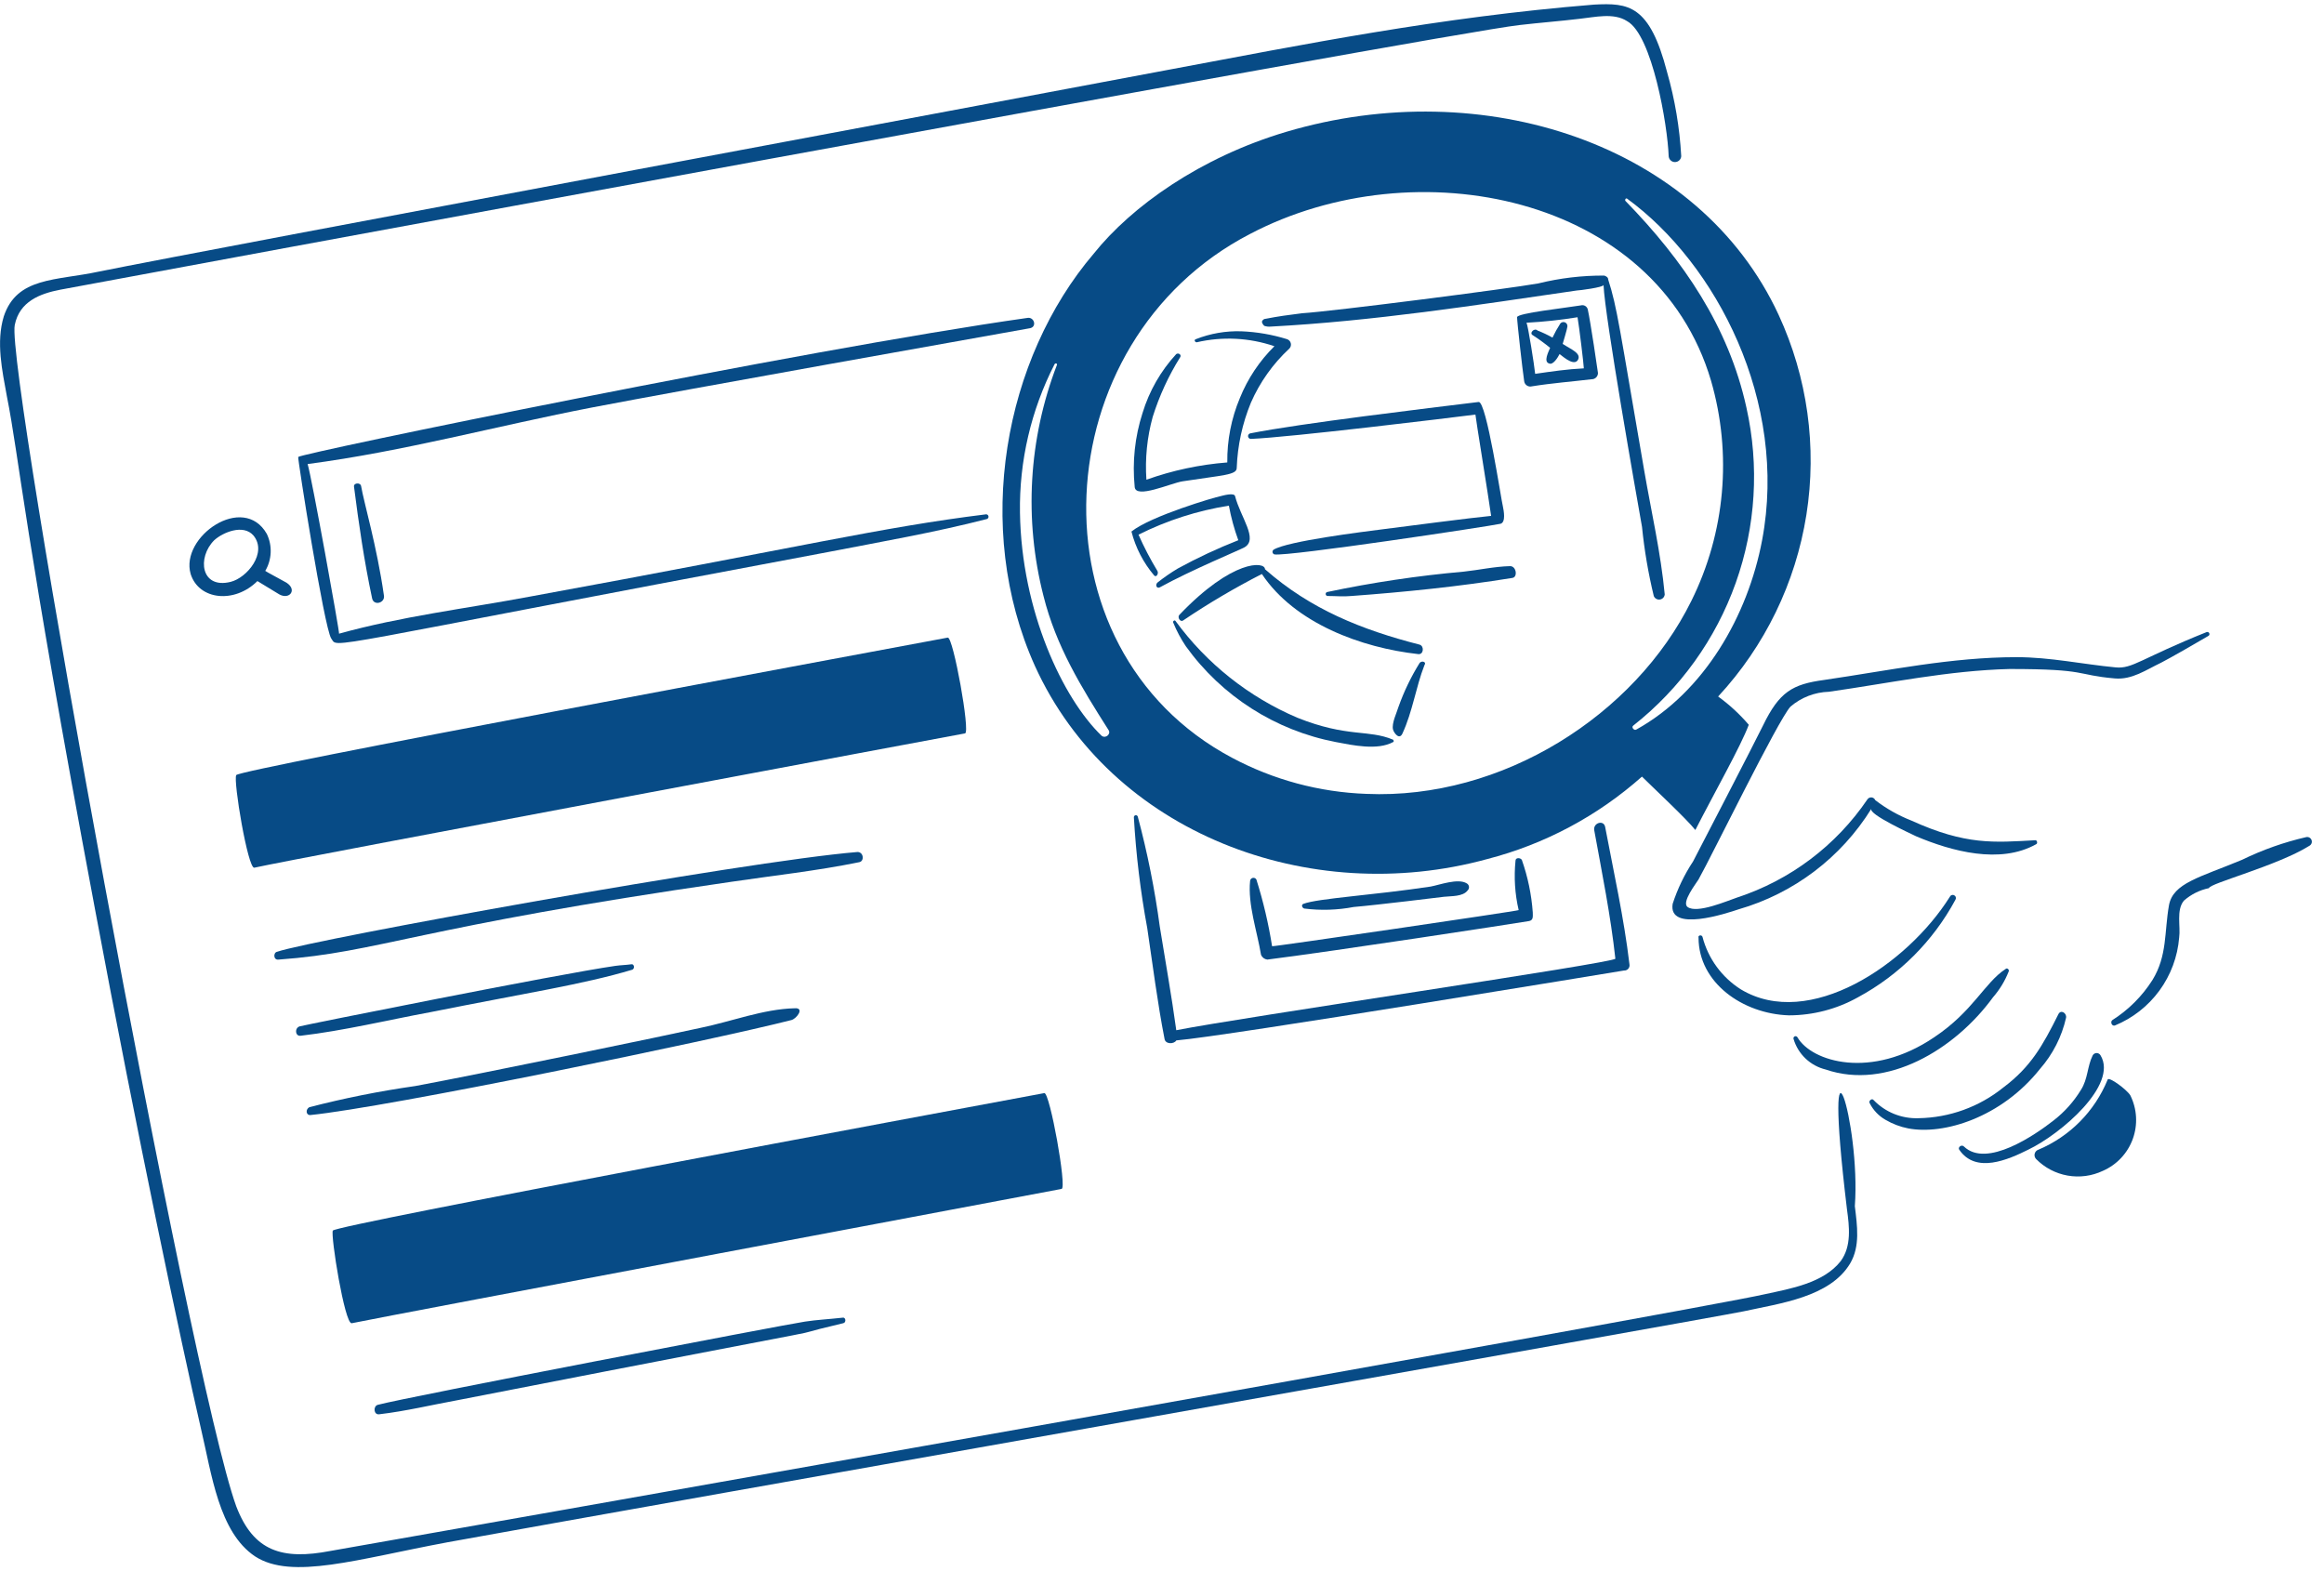 <svg width="176" height="119" viewBox="0 0 176 119" fill="none" xmlns="http://www.w3.org/2000/svg">
<path d="M97.406 9.985C90.895 11.92 85.696 15.627 82.835 19.204C76.056 27.146 73.656 39.944 78.374 50.428C84.126 63.097 99.156 68.758 112.631 65.059C116.978 63.938 120.994 61.797 124.348 58.814C125.002 59.468 127.797 62.085 128.391 62.858C129.82 60.063 131.842 56.495 132.437 54.889C131.751 54.086 130.972 53.368 130.117 52.748C133.659 48.926 135.984 44.138 136.8 38.991C137.615 33.845 136.883 28.572 134.697 23.843C128.684 10.858 112.309 5.561 97.406 9.985ZM133.447 40.912C132.365 46.645 129.062 52.395 123.931 55.245C123.753 55.365 123.515 55.067 123.694 54.948C127.247 52.149 129.936 48.402 131.452 44.14C132.967 39.878 133.247 35.275 132.258 30.861C130.911 24.733 127.475 19.711 123.099 15.219C123.039 15.16 123.099 14.981 123.218 15.04C129.973 19.965 135.43 30.41 133.447 40.912ZM77.244 38.83C77.182 34.925 78.081 31.065 79.861 27.588C79.92 27.47 80.099 27.529 80.039 27.648C77.895 33.23 77.54 39.342 79.025 45.134C79.977 48.941 81.882 52.033 83.962 55.304C84.14 55.602 83.724 55.958 83.426 55.721C80.5 52.904 77.356 46.286 77.244 38.83ZM103.473 60.122C99.918 59.995 96.44 59.06 93.302 57.386C77.754 49.126 79.004 25.825 94.67 17.717C107.164 11.157 125.427 14.738 129.581 28.839C131.185 34.382 130.655 40.324 128.095 45.495C123.822 54.164 113.761 60.575 103.473 60.122Z" fill="#074B86"/>
<path d="M139.874 91.585C140.053 92.893 140.231 94.38 139.398 95.51C138.09 97.176 135.592 97.592 133.685 98.008C128.502 99.206 27.226 117.083 25.024 117.457C21.386 118.156 19.196 117.503 17.887 114.067C14.349 104.268 0.433 28.028 1.117 24.616C1.473 22.832 3.02 22.237 4.566 21.939C6.707 21.524 109.243 2.551 115.071 1.897C116.617 1.718 118.164 1.599 119.65 1.421C120.78 1.302 122.208 0.945 123.219 1.599C125.125 2.64 126.293 9.506 126.371 11.827C126.379 11.948 126.432 12.062 126.521 12.145C126.609 12.228 126.726 12.274 126.847 12.274C126.968 12.274 127.085 12.228 127.173 12.145C127.261 12.062 127.315 11.948 127.322 11.827C127.203 9.673 126.844 7.538 126.251 5.464C124.927 0.356 123.33 0.211 120.723 0.349C108.934 1.304 98.752 3.367 88.487 5.285C81.29 6.652 15.691 18.905 7.482 20.57C4.216 21.27 1.284 20.966 0.287 23.96C-0.309 25.923 0.167 28.063 0.523 30.026C1.458 34.697 1.786 40.063 7.185 68.804C10.397 85.995 13.727 101.737 15.214 108.177C16.03 111.617 16.569 116.039 19.318 117.87C22.097 119.677 27.049 118.075 33.889 116.801C48.282 114.184 129.465 99.846 132.024 99.315C134.827 98.701 138.586 98.235 140.113 95.687C140.886 94.378 140.648 92.831 140.47 91.345C140.933 85.058 137.947 75.6 139.874 91.585Z" fill="#074B86"/>
<path d="M44.829 30.861C51.908 29.499 74.031 25.568 78.016 24.854C78.552 24.735 78.313 23.962 77.778 24.081C60.702 26.5 22.721 34.339 22.583 34.608C22.524 34.668 24.546 47.514 25.081 48.347C25.692 49.132 23.238 49.209 62.729 41.804C66.714 41.031 70.818 40.318 74.743 39.306C74.783 39.291 74.817 39.263 74.838 39.226C74.859 39.189 74.867 39.145 74.86 39.103C74.853 39.061 74.831 39.023 74.799 38.995C74.767 38.967 74.726 38.951 74.683 38.95C66.643 39.946 60.876 41.389 40.069 45.194C35.311 46.086 30.375 46.682 25.677 47.99C25.736 47.93 23.595 36.095 23.297 35.143C30.555 34.192 37.693 32.235 44.829 30.861Z" fill="#074B86"/>
<path d="M27.347 36.809C27.287 36.512 26.751 36.571 26.811 36.868C27.168 39.664 27.584 42.519 28.18 45.313C28.299 45.909 29.193 45.671 29.072 45.076C28.54 41.355 27.555 38.055 27.347 36.809Z" fill="#074B86"/>
<path d="M19.259 65.713C22.16 65.055 72.727 55.602 73.084 55.542C73.5 55.484 72.191 48.227 71.776 48.287C63.806 49.773 18.07 58.278 17.891 58.699C17.649 59.111 18.777 65.821 19.259 65.713Z" fill="#074B86"/>
<path d="M80.398 90.039C80.814 89.979 79.506 82.722 79.089 82.783C71.12 84.269 25.384 92.774 25.205 93.196C25.027 93.552 26.097 100.272 26.633 100.213C29.49 99.614 80.101 90.099 80.398 90.039Z" fill="#074B86"/>
<path d="M133.513 54.949C132.939 56.132 128.529 64.65 128.219 65.238C127.562 66.234 127.042 67.314 126.673 68.449C126.315 70.65 130.776 69.163 131.668 68.865C135.846 67.66 139.428 64.947 141.72 61.252C141.481 61.669 144.753 63.156 145.11 63.334C147.782 64.465 151.474 65.475 154.21 63.929C154.328 63.869 154.268 63.632 154.151 63.632C151.018 63.806 148.88 64.02 144.752 62.144C143.772 61.76 142.851 61.24 142.017 60.598C141.993 60.541 141.955 60.492 141.906 60.456C141.856 60.419 141.798 60.396 141.737 60.39C141.676 60.384 141.614 60.395 141.559 60.421C141.503 60.447 141.456 60.488 141.422 60.539C139.045 64.042 135.572 66.657 131.549 67.974C130.835 68.211 128.516 69.222 127.801 68.687C127.326 68.33 128.456 66.903 128.631 66.605C129.608 64.876 134.632 54.575 135.59 53.52C136.402 52.82 137.431 52.421 138.503 52.39C143.083 51.736 147.544 50.784 152.182 50.665C158.201 50.665 157.148 51.117 160.153 51.379C161.461 51.498 162.531 50.725 163.662 50.189C164.256 49.892 166.635 48.524 167.23 48.168C167.268 48.151 167.298 48.12 167.314 48.082C167.329 48.043 167.33 48 167.314 47.962C167.299 47.923 167.269 47.892 167.231 47.875C167.193 47.858 167.15 47.856 167.111 47.87C162.149 49.855 161.502 50.675 160.212 50.542C157.714 50.305 155.276 49.769 152.719 49.769C147.781 49.769 143.024 50.783 138.147 51.494C135.737 51.82 134.752 52.394 133.513 54.949Z" fill="#074B86"/>
<path d="M148.081 68.152C148.1 68.125 148.113 68.094 148.12 68.061C148.126 68.028 148.125 67.994 148.118 67.962C148.111 67.929 148.096 67.898 148.077 67.872C148.057 67.845 148.031 67.823 148.002 67.806C147.973 67.79 147.941 67.779 147.908 67.776C147.875 67.772 147.841 67.776 147.809 67.786C147.778 67.797 147.748 67.813 147.724 67.835C147.699 67.858 147.679 67.885 147.665 67.915C144.424 73.075 137.004 78.028 131.844 74.932C130.402 74.022 129.361 72.598 128.931 70.948C128.871 70.769 128.573 70.829 128.633 71.008C128.633 74.425 131.973 76.78 135.473 76.895C137.306 76.893 139.108 76.423 140.707 75.527C143.832 73.841 146.395 71.277 148.081 68.152Z" fill="#074B86"/>
<path d="M138.266 80.998C142.88 82.582 148.041 79.501 150.934 75.526C151.441 74.946 151.843 74.282 152.124 73.564C152.182 73.445 152.005 73.266 151.885 73.386C150.297 74.413 149.432 76.589 146.473 78.559C141.709 81.784 137.2 80.415 136.124 78.559C136.106 78.524 136.075 78.496 136.037 78.483C136 78.469 135.958 78.469 135.921 78.484C135.884 78.499 135.854 78.528 135.837 78.563C135.819 78.599 135.816 78.64 135.827 78.679C135.994 79.245 136.308 79.757 136.736 80.165C137.164 80.572 137.692 80.859 138.266 80.998Z" fill="#074B86"/>
<path d="M154.504 80.938C155.469 79.833 156.144 78.504 156.467 77.073C156.525 76.716 156.05 76.419 155.871 76.835C154.705 79.168 153.804 80.797 151.708 82.364C149.886 83.832 147.625 84.649 145.285 84.684C144.655 84.707 144.028 84.596 143.444 84.361C142.86 84.125 142.332 83.769 141.895 83.316C141.776 83.137 141.479 83.376 141.598 83.553C141.864 84.077 142.277 84.512 142.787 84.803C143.321 85.117 143.904 85.338 144.512 85.457C147.176 85.966 151.555 84.657 154.504 80.938Z" fill="#074B86"/>
<path d="M159.079 79.928C159.05 79.874 159.007 79.829 158.954 79.798C158.902 79.766 158.842 79.75 158.781 79.75C158.72 79.75 158.66 79.766 158.607 79.798C158.555 79.829 158.512 79.874 158.483 79.928C158.067 80.758 158.127 81.712 157.591 82.544C157.045 83.438 156.339 84.224 155.51 84.864C154.142 85.934 150.455 88.492 148.73 86.826C148.551 86.649 148.254 86.886 148.373 87.065C149.622 88.908 152.059 87.838 153.607 87.065C156.061 85.89 160.424 82.164 159.079 79.928Z" fill="#074B86"/>
<path d="M161.336 82.961C161.1 82.544 159.671 81.474 159.612 81.772C158.637 84.16 156.755 86.063 154.378 87.066C154.308 87.088 154.244 87.127 154.194 87.181C154.143 87.235 154.107 87.301 154.089 87.372C154.071 87.444 154.072 87.519 154.091 87.59C154.111 87.661 154.148 87.726 154.199 87.779C154.846 88.433 155.679 88.87 156.585 89.03C157.49 89.19 158.423 89.064 159.254 88.671C159.775 88.443 160.244 88.112 160.633 87.698C161.022 87.284 161.323 86.795 161.517 86.262C161.712 85.728 161.796 85.16 161.765 84.593C161.734 84.026 161.588 83.471 161.336 82.961Z" fill="#074B86"/>
<path d="M174.664 63.394C172.978 63.781 171.342 64.359 169.787 65.118C166.59 66.451 164.563 66.869 164.258 68.568C163.901 70.595 164.139 72.376 163.009 74.218C162.234 75.44 161.198 76.476 159.976 77.252C159.799 77.371 159.916 77.728 160.155 77.667C161.503 77.115 162.672 76.201 163.533 75.025C164.394 73.85 164.912 72.459 165.031 71.007C165.151 70.178 164.794 68.926 165.388 68.211C165.928 67.733 166.585 67.405 167.292 67.26C167.292 66.91 172.474 65.569 174.904 64.048C174.976 64.007 175.031 63.941 175.059 63.863C175.087 63.784 175.087 63.699 175.058 63.621C175.03 63.543 174.975 63.477 174.903 63.436C174.831 63.394 174.746 63.38 174.664 63.394Z" fill="#074B86"/>
<path d="M89.555 36.452C92.633 35.976 93.659 35.978 93.659 35.438C93.721 33.743 94.084 32.071 94.73 30.502C95.409 28.948 96.401 27.551 97.644 26.398C97.696 26.345 97.733 26.28 97.752 26.209C97.771 26.138 97.772 26.063 97.754 25.992C97.736 25.92 97.7 25.854 97.65 25.801C97.599 25.747 97.536 25.707 97.466 25.685C96.346 25.338 95.187 25.138 94.016 25.09C92.837 25.051 91.663 25.254 90.566 25.685C90.388 25.744 90.508 25.923 90.626 25.923C92.578 25.47 94.618 25.573 96.514 26.22C95.383 27.336 94.492 28.672 93.897 30.146C93.249 31.689 92.925 33.349 92.945 35.022C90.854 35.184 88.794 35.624 86.819 36.33C86.709 34.729 86.87 33.121 87.296 31.573C87.795 29.984 88.494 28.465 89.377 27.052C89.496 26.874 89.257 26.696 89.08 26.814C87.903 28.091 87.03 29.617 86.526 31.278C85.945 33.081 85.743 34.984 85.932 36.869C85.987 37.82 88.666 36.59 89.555 36.452Z" fill="#074B86"/>
<path d="M105.501 56.019C103.615 55.224 102.046 55.874 98.245 54.353C94.572 52.788 91.388 50.261 89.031 47.038C88.971 46.919 88.792 47.038 88.852 47.157C89.109 47.782 89.428 48.38 89.804 48.941C92.522 52.724 96.587 55.321 101.163 56.197C102.412 56.435 104.315 56.851 105.505 56.197C105.561 56.197 105.561 56.078 105.501 56.019Z" fill="#074B86"/>
<path d="M94.25 41.448C95.31 40.835 93.953 39.188 93.536 37.582C93.477 37.285 92.644 37.522 92.406 37.582C92.049 37.641 87.173 39.069 85.686 40.254C86.001 41.481 86.591 42.62 87.41 43.586C87.588 43.763 87.767 43.407 87.647 43.229C87.114 42.348 86.637 41.434 86.221 40.492C88.376 39.413 90.684 38.672 93.065 38.295C93.23 39.186 93.468 40.061 93.778 40.912C92.208 41.53 90.678 42.245 89.198 43.054C88.659 43.376 88.143 43.734 87.651 44.124C87.473 44.302 87.592 44.6 87.835 44.481C90.208 43.173 93.95 41.626 94.25 41.448Z" fill="#074B86"/>
<path d="M89.318 46.562C89.14 46.741 89.378 47.157 89.615 46.979C91.526 45.691 93.512 44.52 95.563 43.47C98.061 47.217 103.119 49.061 107.399 49.536C107.814 49.596 107.874 48.942 107.518 48.823C103.116 47.692 99.25 46.146 95.8 43.11C95.8 42.506 93.346 42.339 89.318 46.562Z" fill="#074B86"/>
<path d="M107.518 50.195C106.865 51.245 106.326 52.362 105.912 53.526C105.793 53.942 105.377 54.775 105.496 55.251C105.556 55.488 105.972 56.08 106.21 55.548C106.983 53.883 107.223 52.039 107.875 50.374C108.054 50.131 107.696 50.011 107.518 50.195Z" fill="#074B86"/>
<path d="M125.243 45.136C125.278 45.226 125.343 45.301 125.427 45.35C125.511 45.399 125.608 45.418 125.704 45.404C125.8 45.391 125.889 45.345 125.956 45.275C126.022 45.204 126.063 45.113 126.072 45.017C125.775 41.864 125.058 38.772 124.526 35.679C122.631 24.729 122.476 23.3 121.79 21.167C121.79 21.006 121.645 20.921 121.493 20.87C119.81 20.862 118.132 21.061 116.497 21.464C114.223 21.871 100.889 23.584 98.595 23.724C97.644 23.843 96.752 23.962 95.86 24.141C95.814 24.142 95.769 24.153 95.727 24.173C95.686 24.194 95.65 24.223 95.621 24.26C95.503 24.379 95.621 24.557 95.74 24.675C95.893 24.729 96.055 24.749 96.216 24.735C104.007 24.319 111.68 23.129 119.411 22C119.59 22 121.438 21.762 121.438 21.583C121.537 23.994 123.932 37.536 124.352 39.902C124.529 41.665 124.826 43.413 125.243 45.136Z" fill="#074B86"/>
<path d="M120.243 23.427C120.229 23.372 120.203 23.32 120.168 23.275C120.133 23.23 120.089 23.192 120.039 23.164C119.989 23.136 119.933 23.119 119.876 23.113C119.819 23.107 119.762 23.113 119.707 23.13C118.567 23.32 114.891 23.714 114.891 24.023C114.891 24.379 115.306 28.067 115.425 28.84C115.43 28.909 115.45 28.977 115.484 29.037C115.519 29.098 115.566 29.15 115.623 29.19C115.68 29.23 115.745 29.256 115.814 29.268C115.882 29.28 115.953 29.276 116.019 29.257C117.507 29.018 119.054 28.899 120.54 28.721C120.603 28.722 120.665 28.71 120.723 28.687C120.782 28.663 120.834 28.628 120.879 28.584C120.923 28.539 120.958 28.486 120.982 28.428C121.006 28.37 121.017 28.308 121.016 28.245C121.016 28.186 120.434 24.257 120.243 23.427ZM115.604 24.441C116.899 24.372 118.189 24.234 119.469 24.026C119.588 24.68 119.946 27.653 119.946 27.896C118.696 27.956 117.507 28.133 116.26 28.312C116.195 27.651 115.723 24.677 115.604 24.438V24.441Z" fill="#074B86"/>
<path d="M117.393 26.342C117.274 26.638 116.859 27.412 117.333 27.531C117.631 27.65 117.987 27.055 118.106 26.817C118.167 26.817 119.12 27.769 119.475 27.293C119.827 26.765 118.955 26.451 118.345 26.044C118.345 26.044 118.701 24.854 118.701 24.736C118.711 24.67 118.698 24.603 118.666 24.546C118.634 24.488 118.584 24.442 118.524 24.415C118.464 24.388 118.396 24.382 118.332 24.397C118.267 24.412 118.209 24.447 118.167 24.498C117.946 24.841 117.747 25.199 117.572 25.569C117.209 25.363 116.831 25.183 116.441 25.033C116.201 24.79 115.78 25.238 116.085 25.39C116.538 25.684 116.974 26.001 117.393 26.342Z" fill="#074B86"/>
<path d="M111.974 30.444C108.161 30.911 98.457 32.066 94.667 32.823C94.618 32.838 94.576 32.87 94.549 32.913C94.522 32.956 94.511 33.007 94.518 33.057C94.525 33.108 94.55 33.154 94.588 33.187C94.627 33.221 94.676 33.239 94.727 33.24C97.744 33.115 109.86 31.636 111.736 31.397C111.736 31.576 112.749 37.761 112.925 39.069C111.617 39.189 106.145 39.898 104.718 40.083C103.29 40.267 97.521 40.975 96.451 41.629C96.42 41.651 96.397 41.681 96.383 41.716C96.369 41.751 96.365 41.789 96.371 41.826C96.377 41.862 96.394 41.897 96.418 41.925C96.443 41.953 96.475 41.974 96.51 41.986C97.524 42.164 112.866 39.845 113.639 39.666C114.056 39.547 113.877 38.653 113.817 38.358C113.698 37.939 112.569 30.325 111.974 30.444Z" fill="#074B86"/>
<path d="M114.357 42.875C113.166 42.905 111.979 43.173 110.848 43.292C107.37 43.599 103.915 44.116 100.499 44.838C100.464 44.85 100.434 44.874 100.415 44.907C100.396 44.939 100.39 44.977 100.398 45.013C100.405 45.05 100.425 45.083 100.455 45.105C100.485 45.128 100.522 45.139 100.559 45.136C101.153 45.136 101.749 45.195 102.343 45.136C106.387 44.838 110.491 44.422 114.536 43.767C114.954 43.708 114.835 42.863 114.357 42.875Z" fill="#074B86"/>
<path d="M89.081 78.022C88.725 75.405 88.252 72.788 87.832 70.171C87.455 67.363 86.898 64.582 86.166 61.845C86.156 61.809 86.132 61.778 86.099 61.759C86.067 61.74 86.028 61.733 85.992 61.74C85.955 61.748 85.922 61.769 85.899 61.799C85.877 61.829 85.866 61.867 85.87 61.904C86.031 64.718 86.37 67.518 86.883 70.289C87.3 73.085 87.656 75.94 88.192 78.674C88.251 79.091 88.905 79.091 89.084 78.793C92.805 78.492 122.89 73.515 122.984 73.5C123.045 73.504 123.107 73.495 123.164 73.471C123.22 73.448 123.271 73.412 123.311 73.366C123.352 73.32 123.381 73.265 123.396 73.206C123.412 73.146 123.413 73.084 123.401 73.024C122.984 69.515 122.211 66.065 121.558 62.612C121.439 62.076 120.666 62.314 120.729 62.849C121.323 66.121 121.977 69.332 122.334 72.603C122.327 72.92 93.933 77.054 89.081 78.022Z" fill="#074B86"/>
<path d="M95.147 66.605C95.119 66.558 95.076 66.52 95.026 66.499C94.975 66.478 94.918 66.474 94.865 66.487C94.811 66.5 94.763 66.531 94.728 66.573C94.694 66.616 94.673 66.669 94.671 66.724C94.492 68.509 95.206 70.53 95.5 72.315C95.541 72.411 95.607 72.495 95.691 72.558C95.774 72.62 95.873 72.66 95.977 72.672C101.151 72.018 114.355 69.995 115.782 69.757C116.139 69.698 116.079 69.401 116.079 69.103C115.982 67.744 115.703 66.404 115.25 65.119C115.13 64.94 114.773 64.94 114.773 65.178C114.645 66.431 114.725 67.698 115.011 68.925C115.011 68.984 96.337 71.72 96.337 71.661C96.066 69.948 95.669 68.258 95.147 66.605Z" fill="#074B86"/>
<path d="M102.52 68.688C104.308 68.537 109.265 67.927 109.359 67.915C109.895 67.854 110.787 67.915 111.143 67.438C111.182 67.403 111.211 67.358 111.23 67.309C111.248 67.26 111.254 67.208 111.249 67.156C111.243 67.103 111.225 67.054 111.197 67.01C111.168 66.966 111.13 66.929 111.084 66.903C110.43 66.486 109.003 67.022 108.349 67.141C104.071 67.791 99.832 68.03 98.713 68.449C98.535 68.509 98.594 68.746 98.772 68.806C100.02 68.964 101.284 68.924 102.52 68.688Z" fill="#074B86"/>
<path d="M21.107 72.672C28.813 72.11 31.364 70.248 55.364 66.784C58.576 66.308 61.847 65.955 65.058 65.298C65.475 65.238 65.415 64.524 64.94 64.524C56.37 65.224 23.648 71.158 20.986 72.08C20.688 72.137 20.688 72.732 21.107 72.672Z" fill="#074B86"/>
<path d="M22.763 78.441C26.025 78.06 29.364 77.252 32.577 76.657C39.769 75.217 44.187 74.547 47.862 73.445C48.099 73.386 48.039 72.97 47.802 73.029C47.385 73.088 47.029 73.088 46.612 73.147C42.29 73.766 23.192 77.597 22.703 77.727C22.291 77.846 22.349 78.49 22.763 78.441Z" fill="#074B86"/>
<path d="M60.954 100.09C59.44 100.316 30.8 105.803 28.599 106.394C28.243 106.513 28.302 107.167 28.719 107.107C30.741 106.87 32.703 106.394 34.666 106.037C70.209 99.102 56.939 101.843 63.868 100.208C64.106 100.15 64.047 99.732 63.809 99.792C62.738 99.911 61.844 99.953 60.954 100.09Z" fill="#074B86"/>
<path d="M23.48 84.448C29.396 83.856 53.996 78.771 59.938 77.251C60.354 77.133 60.951 76.3 60.176 76.359C57.797 76.418 55.358 77.373 53.038 77.846C50.659 78.381 36.268 81.355 31.45 82.248C28.745 82.633 26.065 83.169 23.42 83.853C23.122 84.032 23.182 84.448 23.48 84.448Z" fill="#074B86"/>
<path d="M20.208 40.437C18.438 37.311 13.619 40.646 14.439 43.471C15.067 45.46 17.775 45.723 19.494 44.006C19.494 44.006 20.862 44.835 21.159 45.019C21.932 45.436 22.527 44.663 21.694 44.127C21.398 43.949 20.148 43.298 20.089 43.235C20.337 42.814 20.477 42.339 20.498 41.851C20.519 41.363 20.419 40.877 20.208 40.437ZM17.472 44.065C15.204 44.633 14.914 42.222 16.223 40.913C16.877 40.318 18.423 39.664 19.196 40.556C20.267 41.864 18.717 43.752 17.472 44.065Z" fill="#074B86"/>
</svg>
